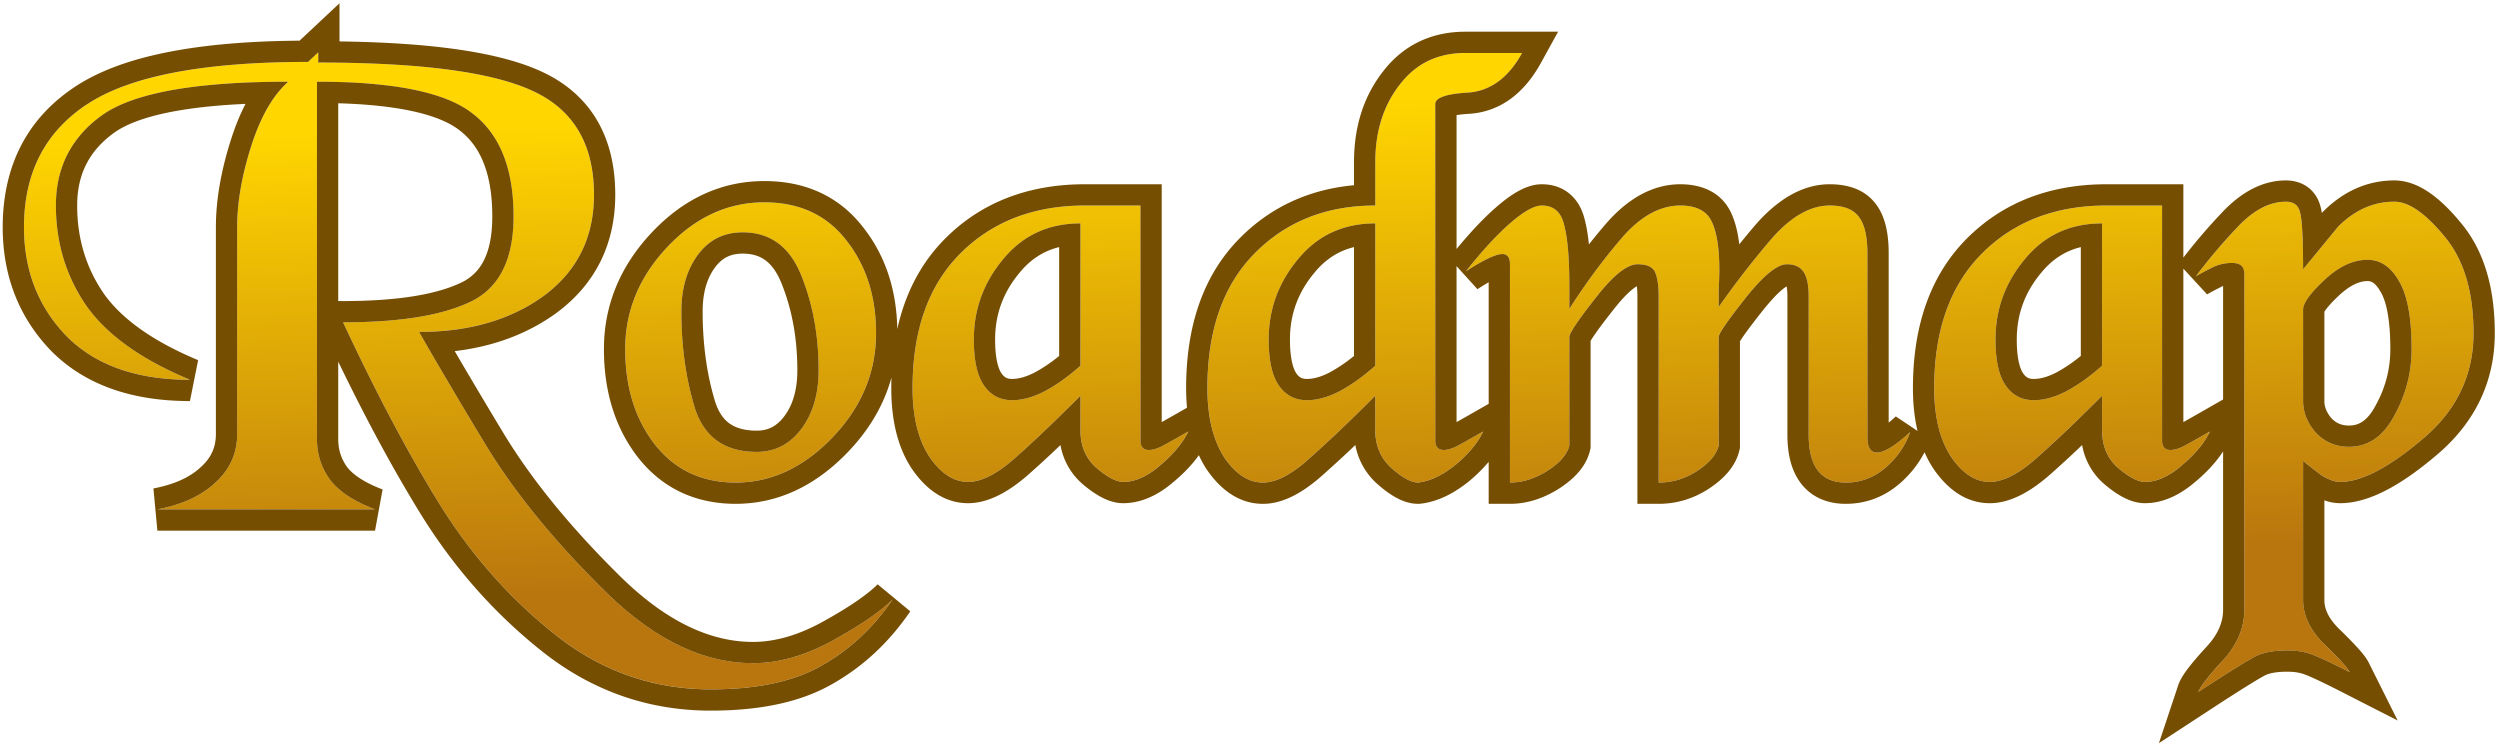 <svg width="235" height="70" viewBox="0 0 235 70" fill="none" xmlns="http://www.w3.org/2000/svg">
    <path d="M55.834 18.3c0 4-1.56 7.16-4.68 9.48-3.12 2.28-7.04 3.42-11.76 3.42 1.52 2.68 3.62 6.24 6.3 10.68 2.68 4.4 6.34 8.9 10.98 13.5 4.64 4.64 9.34 6.96 14.1 6.96 2.44 0 4.96-.72 7.56-2.16 2.6-1.44 4.46-2.72 5.58-3.84-1.8 2.64-4 4.7-6.6 6.18-2.6 1.52-6.1 2.28-10.5 2.28-5.44 0-10.32-1.72-14.64-5.16-4.28-3.4-7.92-7.52-10.92-12.36-2.96-4.8-5.96-10.46-9-16.98 5.28 0 9.26-.64 11.94-1.92 2.72-1.28 4.08-3.96 4.08-8.04 0-4.48-1.28-7.7-3.84-9.66-2.52-2-7.4-3-14.64-3v33.6c0 1.4.4 2.66 1.2 3.78.84 1.12 2.26 2.06 4.26 2.82h-20.46c2.32-.44 4.14-1.28 5.46-2.52 1.36-1.24 2.04-2.76 2.04-4.56V21.36c0-2.32.44-4.86 1.32-7.62.88-2.76 2.04-4.78 3.48-6.06-8.68 0-14.5 1.04-17.46 3.12-2.92 2.08-4.38 4.92-4.38 8.52 0 3.48.94 6.6 2.82 9.36 1.92 2.76 5.18 5.1 9.78 7.02-5 0-8.86-1.36-11.58-4.08-2.68-2.76-4.02-6.18-4.02-10.26 0-5.16 2.02-9.04 6.06-11.64 4.04-2.6 10.92-3.9 20.64-3.9l.96-.9v.96c9.56 0 16.26.88 20.1 2.64 3.88 1.76 5.82 5.02 5.82 9.78z" fill="url(#ykseqlyfea)"/>
    <path d="M71.849 19.02c3.28 0 5.84 1.18 7.68 3.54 1.88 2.36 2.82 5.28 2.82 8.76 0 3.68-1.36 6.94-4.08 9.78-2.72 2.84-5.76 4.26-9.12 4.26-3.16 0-5.68-1.18-7.56-3.54-1.88-2.4-2.82-5.4-2.82-9 0-3.6 1.32-6.8 3.96-9.6 2.64-2.8 5.68-4.2 9.12-4.2zm-7.8 10.26c0 3.28.42 6.3 1.26 9.06.88 2.76 2.82 4.14 5.82 4.14 1.72 0 3.12-.72 4.2-2.16 1.08-1.44 1.62-3.28 1.62-5.52 0-3.24-.54-6.2-1.62-8.88-1.08-2.72-2.92-4.08-5.52-4.08-1.76 0-3.16.7-4.2 2.1-1.04 1.4-1.56 3.18-1.56 5.34z" fill="url(#14qnaqbieb)"/>
    <path d="M107.201 19.32v22.2c.04.52.3.78.78.78.36 0 .78-.12 1.26-.36.52-.28 1.34-.74 2.46-1.38-.52 1.08-1.4 2.14-2.64 3.18-1.2 1.04-2.36 1.56-3.48 1.56-.64 0-1.48-.44-2.52-1.32-1-.88-1.5-2.06-1.5-3.54V37.2c-2.44 2.44-4.5 4.4-6.18 5.88-1.68 1.48-3.14 2.22-4.38 2.22-1.36 0-2.58-.8-3.66-2.4-1.04-1.6-1.56-3.74-1.56-6.42 0-5.44 1.5-9.66 4.5-12.66s6.9-4.5 11.7-4.5h5.22zm-15.66 12.6c0 1.96.32 3.4.96 4.32.64.92 1.52 1.38 2.64 1.38.96 0 1.98-.28 3.06-.84 1.12-.6 2.24-1.4 3.36-2.4V21c-3 0-5.42 1.12-7.26 3.36-1.84 2.2-2.76 4.72-2.76 7.56z" fill="url(#kv43lurrcc)"/>
    <path d="M134.916 41.52c.04.52.3.78.78.78.36 0 .78-.12 1.26-.36.52-.28 1.34-.74 2.46-1.38-.48 1.04-1.34 2.08-2.58 3.12-1.24 1-2.42 1.56-3.54 1.68-.64 0-1.48-.46-2.52-1.38-1-.92-1.5-2.1-1.5-3.54V37.2c-2.4 2.4-4.46 4.36-6.18 5.88-1.68 1.52-3.14 2.28-4.38 2.28-1.36 0-2.58-.8-3.66-2.4-1.04-1.64-1.56-3.8-1.56-6.48 0-5.44 1.48-9.66 4.44-12.66 2.96-3 6.74-4.5 11.34-4.5v-4.08c0-2.88.76-5.3 2.28-7.26 1.52-2 3.58-3 6.18-3h5.34c-1.28 2.32-2.96 3.56-5.04 3.72-2.08.12-3.12.48-3.12 1.08v31.74zm-15.66-9.6c0 1.96.32 3.4.96 4.32.64.92 1.52 1.38 2.64 1.38.96 0 1.98-.28 3.06-.84 1.12-.6 2.24-1.4 3.36-2.4V21c-3 0-5.42 1.12-7.26 3.36-1.84 2.2-2.76 4.72-2.76 7.56z" fill="url(#a1geiriwxd)"/>
    <path d="M155.916 45.36V27.84c0-.92-.1-1.64-.3-2.16-.2-.56-.76-.84-1.68-.84-1 0-2.32 1.06-3.96 3.18-1.64 2.08-2.46 3.3-2.46 3.66v10.2c-.2.84-.9 1.64-2.1 2.4-1.16.72-2.32 1.08-3.48 1.08V24.84c0-.64-.24-.96-.72-.96-.6 0-1.74.54-3.42 1.62 1.52-1.92 2.9-3.42 4.14-4.5 1.28-1.12 2.28-1.68 3-1.68 1.12 0 1.82.62 2.1 1.86.32 1.2.48 3.08.48 5.64v2.22c1.56-2.44 3.2-4.66 4.92-6.66 1.76-2.04 3.6-3.06 5.52-3.06 1.48 0 2.46.5 2.94 1.5s.72 2.5.72 4.5c0 .6-.02 1.2-.06 1.8v1.74a85.17 85.17 0 0 1 4.92-6.36c1.84-2.12 3.68-3.18 5.52-3.18 1.28 0 2.18.34 2.7 1.02.56.68.84 1.84.84 3.48V41.1c0 .96.3 1.44.9 1.44.68 0 1.72-.64 3.12-1.92a7.886 7.886 0 0 1-2.34 3.36c-1.08.92-2.32 1.38-3.72 1.38-2.32 0-3.48-1.5-3.48-4.5V27.84c0-1.04-.16-1.8-.48-2.28-.32-.48-.84-.72-1.56-.72-.92 0-2.22 1.06-3.9 3.18-1.68 2.12-2.52 3.34-2.52 3.66v10.2c-.2.84-.88 1.64-2.04 2.4-1.12.72-2.32 1.08-3.6 1.08z" fill="url(#840ambfwze)"/>
    <path d="M203.236 19.32v22.2c.04.52.3.78.78.78.36 0 .78-.12 1.26-.36.52-.28 1.34-.74 2.46-1.38-.52 1.08-1.4 2.14-2.64 3.18-1.2 1.04-2.36 1.56-3.48 1.56-.64 0-1.48-.44-2.52-1.32-1-.88-1.5-2.06-1.5-3.54V37.2c-2.44 2.44-4.5 4.4-6.18 5.88-1.68 1.48-3.14 2.22-4.38 2.22-1.36 0-2.58-.8-3.66-2.4-1.04-1.6-1.56-3.74-1.56-6.42 0-5.44 1.5-9.66 4.5-12.66s6.9-4.5 11.7-4.5h5.22zm-15.66 12.6c0 1.96.32 3.4.96 4.32.64.92 1.52 1.38 2.64 1.38.96 0 1.98-.28 3.06-.84 1.12-.6 2.24-1.4 3.36-2.4V21c-3 0-5.42 1.12-7.26 3.36-1.84 2.2-2.76 4.72-2.76 7.56z" fill="url(#kuu3p9lrwf)"/>
    <path d="M214.871 18.96c.72 0 1.16.32 1.32.96.2.64.3 2.44.3 5.4 1.08-1.32 2.18-2.66 3.3-4.02 1.56-1.56 3.32-2.34 5.28-2.34 1.36 0 2.94 1.1 4.74 3.3 1.8 2.16 2.7 5.18 2.7 9.06 0 3.96-1.6 7.28-4.8 9.96-3.16 2.68-5.74 4.02-7.74 4.02-.52 0-1.12-.22-1.8-.66-.64-.48-1.2-.92-1.68-1.32V56.4c0 1.48.68 2.88 2.04 4.2 1.36 1.32 2.14 2.18 2.34 2.58-1.88-.96-3.14-1.54-3.78-1.74-.6-.2-1.3-.3-2.1-.3-1.16 0-2.1.16-2.82.48-.68.32-2.52 1.46-5.52 3.42.16-.48.92-1.46 2.28-2.94 1.36-1.48 2.04-3.08 2.04-4.8V25.8c0-.4-.1-.68-.3-.84-.2-.16-.48-.24-.84-.24-.72 0-1.38.16-1.98.48-.64.32-1.12.58-1.44.78 1.16-1.56 2.48-3.12 3.96-4.68 1.48-1.56 2.98-2.34 4.5-2.34zm1.62 18.72c0 1.08.4 2.08 1.2 3 .84.88 1.88 1.32 3.12 1.32 1.8 0 3.22-.98 4.26-2.94 1.08-1.96 1.62-4.04 1.62-6.24 0-2.96-.4-5.1-1.2-6.42-.76-1.32-1.74-1.98-2.94-1.98-1.36 0-2.72.64-4.08 1.92-1.32 1.24-1.98 2.16-1.98 2.76v8.58z" fill="url(#5ur9dfqa9g)"/>
    <path fill-rule="evenodd" clip-rule="evenodd" d="m52.34 29.39-.006.005c-2.726 1.992-5.945 3.176-9.592 3.612a609.383 609.383 0 0 0 4.662 7.837c2.577 4.229 6.125 8.602 10.678 13.116l.006.006c4.41 4.41 8.63 6.374 12.686 6.374 2.034 0 4.223-.598 6.59-1.91 2.554-1.413 4.217-2.585 5.135-3.504l3.067 2.54c-1.957 2.872-4.375 5.146-7.253 6.786-3.014 1.76-6.903 2.548-11.5 2.548-5.899 0-11.216-1.878-15.883-5.594-4.468-3.55-8.26-7.845-11.376-12.872l-.003-.004c-2.566-4.162-5.152-8.942-7.757-14.335v7.285c0 .983.27 1.828.813 2.598.527.692 1.553 1.447 3.357 2.133l-.71 3.87h-20.46l-.373-3.966c2.058-.39 3.493-1.101 4.463-2.013l.011-.01.011-.01c.955-.87 1.388-1.859 1.388-3.082V21.36c0-2.57.486-5.318 1.414-8.227.39-1.223.844-2.351 1.37-3.368-2.505.112-4.672.336-6.508.664-2.779.496-4.644 1.207-5.781 2.004-2.387 1.702-3.535 3.933-3.535 6.887 0 3.093.827 5.814 2.467 8.226 1.622 2.328 4.5 4.47 8.903 6.308l-.77 3.846c-5.365 0-9.797-1.468-12.995-4.666l-.01-.01-.01-.01C1.773 29.855.254 25.924.254 21.36c0-5.78 2.316-10.322 6.977-13.322 4.431-2.851 11.54-4.147 20.929-4.215l3.754-3.52v3.59c8.562.115 14.962.99 18.93 2.807 2.262 1.027 4.05 2.54 5.253 4.562 1.196 2.01 1.737 4.389 1.737 7.038 0 4.611-1.843 8.375-5.487 11.085l-.007.005zM50.014 8.52c-2.856-1.309-7.295-2.131-13.315-2.467a113.64 113.64 0 0 0-4.588-.157 140.735 140.735 0 0 0-2.197-.016v-.96l-.96.9a105.526 105.526 0 0 0-1.86.017c-8.448.152-14.578 1.366-18.39 3.64-.002.003-.005.004-.008.006-.13.078-.258.157-.382.237a13.76 13.76 0 0 0-2.883 2.444c-2.118 2.394-3.177 5.46-3.177 9.196 0 4.08 1.34 7.5 4.02 10.26 1.536 1.537 3.437 2.64 5.702 3.308 1.743.515 3.703.772 5.878.772-1.914-.799-3.595-1.67-5.045-2.614-2.035-1.325-3.614-2.794-4.735-4.406-1.88-2.76-2.82-5.88-2.82-9.36 0-2.271.581-4.24 1.744-5.907a10.583 10.583 0 0 1 2.213-2.299c.137-.106.278-.211.423-.314 2.637-1.853 7.546-2.881 14.725-3.083.878-.025 1.79-.037 2.735-.037a7.533 7.533 0 0 0-.175.16 9.58 9.58 0 0 0-1.497 1.854c-.697 1.101-1.3 2.45-1.808 4.046-.88 2.76-1.32 5.3-1.32 7.62V40.8c0 1.8-.68 3.32-2.04 4.56a8.004 8.004 0 0 1-.614.52c-1.251.958-2.867 1.625-4.846 2h20.46c-1.491-.567-2.66-1.233-3.506-2a5.836 5.836 0 0 1-.754-.82c-.8-1.12-1.2-2.38-1.2-3.78V7.68H29.914a74.581 74.581 0 0 1 1.88.027 49.44 49.44 0 0 1 4.733.34c3.633.455 6.268 1.333 7.907 2.633 2.56 1.96 3.84 5.18 3.84 9.66 0 4.08-1.36 6.76-4.08 8.04-.456.218-.95.417-1.48.597-.979.334-2.086.604-3.32.811-.9.15-1.866.268-2.9.353-.656.053-1.34.093-2.05.12-.704.026-1.434.04-2.19.04.314.673.627 1.337.94 1.992 2.72 5.687 5.405 10.683 8.06 14.987 3 4.84 6.64 8.96 10.92 12.36 4.32 3.44 9.2 5.16 14.64 5.16 2.316 0 4.382-.21 6.2-.632 1.635-.379 3.068-.928 4.3-1.648a18.96 18.96 0 0 0 1.708-1.097c1.87-1.348 3.5-3.042 4.892-5.083-1.12 1.12-2.98 2.4-5.58 3.84a20.35 20.35 0 0 1-1.838.904l-.018.007c-1.3.556-2.58.927-3.84 1.111-.627.092-1.248.138-1.864.138-4.76 0-9.46-2.32-14.1-6.96-4.64-4.6-8.3-9.1-10.98-13.5a573.92 573.92 0 0 1-5.165-8.701 271.537 271.537 0 0 1-1.135-1.979c.771 0 1.521-.03 2.25-.091a23.675 23.675 0 0 0 1.535-.178c3.072-.46 5.73-1.51 7.975-3.15 3.12-2.32 4.68-5.48 4.68-9.48 0-4.76-1.94-8.02-5.82-9.78zm-18.22 1.188V28.3h.46c5.179 0 8.801-.637 11.078-1.725l.01-.005c1.766-.83 2.932-2.6 2.932-6.23 0-4.116-1.165-6.624-3.056-8.072l-.014-.01-.014-.011c-.915-.727-2.423-1.39-4.708-1.858-1.82-.373-4.045-.605-6.688-.681zM60.02 43.06l-.006-.007c-2.203-2.813-3.245-6.27-3.245-10.233 0-4.147 1.541-7.829 4.505-10.972 2.968-3.148 6.516-4.828 10.575-4.828 3.823 0 6.99 1.409 9.248 4.298 2.128 2.674 3.18 5.92 3.249 9.618.74-3.362 2.224-6.234 4.52-8.53 3.426-3.426 7.86-5.086 13.115-5.086h7.22v22.358c.415-.233.917-.517 1.507-.854l.869-.497a20.191 20.191 0 0 1-.081-1.847c0-5.806 1.588-10.59 5.016-14.065 2.92-2.96 6.544-4.614 10.764-5.005v-2.17c0-3.246.863-6.114 2.694-8.478 1.912-2.513 4.57-3.782 7.766-3.782h8.727l-1.636 2.966c-1.506 2.73-3.704 4.523-6.638 4.748l-.019.002h-.019c-.529.031-.934.076-1.235.125v12.586c1.306-1.587 2.541-2.9 3.705-3.913.699-.612 1.384-1.127 2.048-1.499.639-.358 1.42-.675 2.267-.675.947 0 1.906.272 2.691.968.748.662 1.148 1.54 1.351 2.413.169.643.293 1.406.379 2.277a55.084 55.084 0 0 1 1.563-1.902l.002-.002c1.98-2.296 4.326-3.754 7.034-3.754 1.946 0 3.817.704 4.743 2.635.41.853.66 1.873.793 3.012.475-.588.961-1.175 1.459-1.761l.007-.009.008-.008c2.019-2.327 4.362-3.869 7.03-3.869 1.573 0 3.209.417 4.267 1.777 1 1.236 1.273 2.982 1.273 4.723v15.908c.203-.167.427-.361.67-.584l2.043 1.366c-.297-1.243-.433-2.594-.433-4.03 0-5.814 1.613-10.601 5.086-14.074 3.425-3.426 7.859-5.086 13.114-5.086h7.22v6.897a54.24 54.24 0 0 1 3.684-4.293c1.698-1.79 3.687-2.964 5.951-2.964.647 0 1.389.145 2.046.623.658.478 1.025 1.14 1.2 1.798.056.19.101.404.139.636l.052-.063.068-.068c1.884-1.884 4.136-2.926 6.695-2.926 1.226 0 2.356.494 3.347 1.184.994.691 1.969 1.663 2.934 2.842 2.193 2.634 3.159 6.166 3.159 10.334 0 4.586-1.889 8.454-5.512 11.49-3.197 2.71-6.258 4.49-9.028 4.49a4.4 4.4 0 0 1-1.48-.27v9.37c0 .798.346 1.71 1.433 2.765a39.187 39.187 0 0 1 1.693 1.726c.378.417.804.918 1.043 1.395l2.721 5.443-5.42-2.768c-1.911-.976-3.018-1.472-3.467-1.612l-.018-.006-.018-.006c-.35-.116-.828-.197-1.467-.197-.984 0-1.613.137-1.989.3-.544.262-2.238 1.302-5.257 3.274l-4.807 3.141 1.815-5.447c.2-.6.632-1.205 1.007-1.689.429-.552 1-1.213 1.698-1.972 1.082-1.177 1.513-2.312 1.513-3.447V42.433c-.658 1.013-1.535 1.953-2.578 2.83-1.41 1.218-3.014 2.037-4.777 2.037-.762 0-1.459-.255-2.038-.558-.593-.31-1.186-.738-1.774-1.235l-.015-.013-.014-.013a6.263 6.263 0 0 1-2.056-3.646 102.554 102.554 0 0 1-2.981 2.746c-1.782 1.57-3.712 2.72-5.702 2.72-2.278 0-4.034-1.38-5.318-3.282l-.01-.014-.009-.015c-.303-.466-.566-.96-.792-1.48a9.907 9.907 0 0 1-2.394 2.992c-1.437 1.224-3.135 1.858-5.017 1.858-1.625 0-3.148-.552-4.192-1.901-.968-1.253-1.288-2.897-1.288-4.599V27.84a4.76 4.76 0 0 0-.074-.922 3.507 3.507 0 0 0-.367.267c-.491.4-1.134 1.07-1.932 2.077-.83 1.049-1.428 1.843-1.81 2.397-.122.178-.213.317-.277.422v10.034l-.054.228c-.373 1.564-1.549 2.732-2.89 3.61l-.007.005-.007.004c-1.429.919-3.003 1.398-4.682 1.398h-2V27.84c0-.395-.022-.701-.053-.934-.092.052-.23.14-.415.289-.487.391-1.117 1.05-1.89 2.049l-.006.007-.005.007c-.81 1.027-1.388 1.805-1.756 2.353a8.193 8.193 0 0 0-.275.432v10.072l-.054.228c-.379 1.59-1.605 2.758-2.976 3.627l-.008.005-.007.004c-1.42.882-2.941 1.381-4.535 1.381h-2v-3.946a14.284 14.284 0 0 1-1.815 1.798l-.015.013-.015.012c-1.42 1.145-2.953 1.937-4.582 2.112l-.107.011h-.106c-.782 0-1.491-.273-2.071-.59-.595-.326-1.188-.773-1.775-1.292l-.014-.013-.015-.013a6.469 6.469 0 0 1-2.019-3.621 108.644 108.644 0 0 1-2.974 2.74c-1.773 1.603-3.707 2.79-5.712 2.79-2.278 0-4.035-1.38-5.318-3.282l-.016-.024-.015-.024c-.252-.396-.475-.81-.673-1.243-.625.879-1.416 1.701-2.336 2.474-1.41 1.22-3.014 2.038-4.777 2.038-.762 0-1.459-.255-2.038-.558-.593-.31-1.186-.738-1.774-1.235l-.015-.013-.015-.013a6.264 6.264 0 0 1-2.055-3.646 103.731 103.731 0 0 1-2.981 2.746C94.92 46.15 92.99 47.3 91 47.3c-2.278 0-4.035-1.38-5.318-3.282l-.01-.014-.01-.015c-1.32-2.03-1.882-4.593-1.882-7.51 0-.333.005-.662.016-.988-.705 2.56-2.078 4.897-4.084 6.991-3.027 3.161-6.565 4.877-10.564 4.877-3.736 0-6.845-1.432-9.124-4.294l-.005-.006zm39.54-3.885c.636-.619 1.303-1.277 2.001-1.975v3.24c0 1.48.5 2.66 1.5 3.54 1.04.88 1.88 1.32 2.52 1.32.906 0 1.838-.34 2.797-1.021.226-.16.454-.34.683-.539.265-.222.513-.445.745-.67l.029-.027c.839-.816 1.461-1.643 1.866-2.483-1.12.64-1.94 1.1-2.46 1.38-.48.24-.9.36-1.26.36a1.162 1.162 0 0 1-.273-.034c-.307-.086-.476-.335-.507-.746v-22.2h-5.22c-.141 0-.281.001-.42.004-1.79.033-3.454.28-4.988.74a14.757 14.757 0 0 0-6.292 3.756c-3 3-4.5 7.22-4.5 12.66 0 2.68.52 4.82 1.56 6.42 1.08 1.6 2.3 2.4 3.66 2.4 1.24 0 2.7-.74 4.38-2.22 1.2-1.057 2.593-2.358 4.18-3.904zM94.3 24.36c-1.84 2.2-2.76 4.72-2.76 7.56 0 1.96.32 3.4.96 4.32.64.92 1.52 1.38 2.64 1.38.96 0 1.98-.28 3.06-.84 1.095-.586 2.19-1.364 3.285-2.333l.076-.067V21c-.698 0-1.365.06-2 .182a8.795 8.795 0 0 0-2.265.753c-1.128.559-2.126 1.367-2.995 2.425zm5.26-1.132c-1.478.363-2.695 1.161-3.714 2.401l-.005.007-.006.007c-1.542 1.844-2.294 3.911-2.294 6.277 0 1.822.312 2.762.602 3.178.266.383.533.522.998.522.563 0 1.263-.163 2.127-.61.745-.4 1.51-.913 2.293-1.551V23.227zm14.413 17.223c.257.94.618 1.776 1.083 2.51 1.08 1.6 2.3 2.4 3.66 2.4 1.24 0 2.7-.76 4.38-2.28a121.214 121.214 0 0 0 4.18-3.906c.638-.621 1.304-1.28 2-1.975v3.24c0 1.44.5 2.62 1.5 3.54 1.04.92 1.88 1.38 2.52 1.38.868-.093 1.773-.45 2.714-1.073.272-.18.547-.383.826-.607.242-.204.47-.407.684-.61l.029-.028c.862-.827 1.485-1.655 1.867-2.482-1.12.64-1.94 1.1-2.46 1.38-.469.234-.88.354-1.234.36h-.044a.97.97 0 0 1-.272-.04c-.296-.09-.459-.337-.49-.74V9.78c0-.6 1.04-.96 3.12-1.08 1.369-.105 2.565-.679 3.587-1.72.531-.54 1.015-1.207 1.453-2h-5.34c-2.6 0-4.66 1-6.18 3-1.52 1.96-2.28 4.38-2.28 7.26v4.08c-1.638 0-3.173.19-4.603.57-2.586.688-4.831 1.998-6.737 3.93-2.96 3-4.44 7.22-4.44 12.66 0 .252.004.5.013.743.045 1.186.2 2.261.464 3.228zm15.227-6.004.076-.067V21c-.699 0-1.365.06-2 .182a8.859 8.859 0 0 0-1.947.604c-1.259.56-2.364 1.418-3.313 2.574-1.84 2.2-2.76 4.72-2.76 7.56 0 1.96.32 3.4.96 4.32.64.92 1.52 1.38 2.64 1.38.96 0 1.98-.28 3.06-.84 1.094-.586 2.189-1.364 3.284-2.333zm-1.924-11.22c-1.48.364-2.696 1.162-3.715 2.402l-.006.007-.005.007c-1.543 1.844-2.294 3.911-2.294 6.277 0 1.822.312 2.762.601 3.178.267.383.534.522.999.522.562 0 1.263-.163 2.127-.61a14.56 14.56 0 0 0 2.293-1.551V23.227zm9.64 16.451c.415-.233.917-.517 1.507-.854l1.513-.865V26.534c-.311.179-.663.394-1.058.648l-1.962-2.165v14.661zm4.763-15.642a.669.669 0 0 0-.463-.156c-.6 0-1.74.54-3.42 1.62 1.14-1.44 2.201-2.643 3.183-3.61.328-.323.647-.62.957-.89 1.28-1.12 2.28-1.68 3-1.68 1.12 0 1.82.62 2.1 1.86.261.98.416 2.411.464 4.296.011.425.016.873.016 1.344v2.22a64.27 64.27 0 0 1 1.283-1.93l.008-.012.193-.278a57.61 57.61 0 0 1 3.436-4.44c1.76-2.04 3.6-3.06 5.52-3.06 1.48 0 2.46.5 2.94 1.5s.72 2.5.72 4.5v.051a26.884 26.884 0 0 1-.06 1.75v1.739a77.929 77.929 0 0 1 1.251-1.74l.049-.067a86.653 86.653 0 0 1 3.62-4.553c1.84-2.12 3.68-3.18 5.52-3.18 1.28 0 2.18.34 2.7 1.02.56.68.84 1.84.84 3.48V41.1c0 .67.146 1.107.439 1.31.127.086.28.13.461.13.68 0 1.72-.64 3.12-1.92a7.886 7.886 0 0 1-2.34 3.36c-.247.21-.503.398-.768.56a5.525 5.525 0 0 1-2.952.82c-2.32 0-3.48-1.5-3.48-4.5V27.84c0-1.04-.16-1.8-.48-2.28-.32-.48-.84-.72-1.56-.72-.356 0-.77.16-1.24.477-.744.503-1.631 1.404-2.66 2.703a91.887 91.887 0 0 0-.658.84c-.238.308-.453.59-.645.85-.811 1.09-1.217 1.748-1.217 1.97v10.2c-.2.84-.88 1.64-2.04 2.4a6.898 6.898 0 0 1-1.6.766c-.643.21-1.31.314-2 .314V27.84c0-.92-.1-1.64-.3-2.16-.2-.56-.76-.84-1.68-.84-.4 0-.852.17-1.355.51-.754.51-1.622 1.4-2.605 2.67-.161.205-.315.4-.46.589-.115.149-.226.292-.331.431-.197.26-.377.5-.539.723-.753 1.034-1.13 1.673-1.13 1.917v10.2c-.2.84-.9 1.64-2.1 2.4a7.743 7.743 0 0 1-1.48.723 5.92 5.92 0 0 1-2 .357V24.84c0-.382-.086-.65-.257-.805zm53.917 15.14c.635-.62 1.302-1.278 2-1.976v3.24c0 1.48.5 2.66 1.5 3.54 1.04.88 1.88 1.32 2.52 1.32.906 0 1.838-.34 2.797-1.021.226-.16.454-.34.683-.539.265-.222.513-.445.745-.67l.029-.027c.839-.816 1.462-1.643 1.866-2.483-1.12.64-1.94 1.1-2.46 1.38-.48.24-.9.36-1.26.36a1.162 1.162 0 0 1-.273-.034c-.307-.086-.476-.335-.507-.746v-22.2h-5.22c-.141 0-.281.001-.42.004-1.791.033-3.453.28-4.988.74a14.757 14.757 0 0 0-6.292 3.756c-3 3-4.5 7.22-4.5 12.66 0 2.68.52 4.82 1.56 6.42 1.08 1.6 2.3 2.4 3.66 2.4 1.24 0 2.7-.74 4.38-2.22a116.701 116.701 0 0 0 4.18-3.904zm-5.26-14.816c-1.84 2.2-2.76 4.72-2.76 7.56 0 1.96.32 3.4.96 4.32.64.92 1.52 1.38 2.64 1.38.96 0 1.98-.28 3.06-.84 1.095-.586 2.189-1.364 3.284-2.333l.076-.067V21c-.698 0-1.365.06-2 .182a8.792 8.792 0 0 0-2.264.753c-1.128.559-2.127 1.367-2.996 2.425zm5.26-1.132c-1.479.363-2.696 1.161-3.715 2.401l-.005.007-.006.007c-1.542 1.844-2.294 3.911-2.294 6.277 0 1.822.312 2.762.602 3.178.266.383.533.522.998.522.563 0 1.263-.163 2.127-.61.745-.4 1.509-.913 2.293-1.551V23.227zm9.64 16.45V25.253l2.235 2.423c.238-.149.65-.375 1.274-.687l.024-.012.023-.012c.058-.031.117-.06.179-.085v10.67l-2.227 1.274c-.591.337-1.093.621-1.508.854zm5.735 17.622a6.404 6.404 0 0 1-.843 3.167 8.646 8.646 0 0 1-1.197 1.633c-1.36 1.48-2.12 2.46-2.28 2.94a207.863 207.863 0 0 1 3.224-2.072 50.08 50.08 0 0 1 1.704-1.032c.25-.143.447-.248.592-.316.72-.32 1.66-.48 2.82-.48.516 0 .991.042 1.424.125.238.046.463.104.676.175.129.04.283.096.462.167.711.282 1.817.806 3.318 1.573-.2-.4-.98-1.26-2.34-2.58a8.574 8.574 0 0 1-.969-1.109c-.714-.988-1.071-2.019-1.071-3.09V43.32c.48.4 1.04.84 1.68 1.32.108.07.215.134.32.193.549.31 1.043.466 1.48.466 2 0 4.58-1.34 7.74-4.02 3.2-2.68 4.8-6 4.8-9.96 0-3.88-.9-6.9-2.7-9.06-1.8-2.2-3.38-3.3-4.74-3.3-1.96 0-3.72.78-5.28 2.34l-1.328 1.614c-.665.81-1.322 1.611-1.972 2.406 0-1.231-.018-2.262-.052-3.092-.049-1.165-.132-1.934-.248-2.308-.16-.64-.6-.96-1.32-.96-1.52 0-3.02.78-4.5 2.34-.465.49-.914.98-1.347 1.469a51.394 51.394 0 0 0-1.501 1.776l-.013.016c-.381.473-.748.946-1.099 1.42.32-.2.8-.46 1.44-.78a4.141 4.141 0 0 1 2.123-.477c.292.02.524.098.697.236.2.16.3.44.3.84v31.5zM79.529 22.56c-1.84-2.36-4.4-3.54-7.68-3.54-3.44 0-6.48 1.4-9.12 4.2-2.64 2.8-3.96 6-3.96 9.6 0 3.6.94 6.6 2.82 9 1.88 2.36 4.4 3.54 7.56 3.54 3.36 0 6.4-1.42 9.12-4.26 2.72-2.84 4.08-6.1 4.08-9.78 0-3.48-.94-6.4-2.82-8.76zm-6.055 4.108-.004-.01c-.44-1.109-.973-1.786-1.52-2.19-.53-.391-1.208-.628-2.141-.628-1.134 0-1.936.406-2.594 1.293-.728.98-1.166 2.312-1.166 4.147 0 3.104.397 5.92 1.17 8.465.337 1.052.82 1.683 1.364 2.07.553.393 1.353.665 2.546.665 1.057 0 1.877-.396 2.6-1.36.763-1.017 1.22-2.405 1.22-4.32 0-3.015-.502-5.717-1.475-8.132zm149.837 11.44.008-.013c.92-1.67 1.372-3.419 1.372-5.275 0-2.875-.406-4.55-.911-5.383l-.011-.02-.012-.019c-.514-.894-.92-.978-1.206-.978-.686 0-1.58.314-2.71 1.376l-.001.002c-.614.577-1.006 1.017-1.229 1.328a2.296 2.296 0 0 0-.12.182v8.372c0 .525.175 1.06.678 1.651.446.454.952.67 1.642.67.875 0 1.704-.391 2.493-1.878l.007-.014zm-5.62 2.572c-.8-.92-1.2-1.92-1.2-3V29.1c0-.6.66-1.52 1.98-2.76 1.36-1.28 2.72-1.92 4.08-1.92 1.2 0 2.18.66 2.94 1.98.8 1.32 1.2 3.46 1.2 6.42 0 2.2-.54 4.28-1.62 6.24-1.04 1.96-2.46 2.94-4.26 2.94-1.24 0-2.28-.44-3.12-1.32zM65.309 38.34c-.84-2.76-1.26-5.78-1.26-9.06 0-2.16.52-3.94 1.56-5.34s2.44-2.1 4.2-2.1c2.6 0 4.44 1.36 5.52 4.08 1.08 2.68 1.62 5.64 1.62 8.88 0 2.24-.54 4.08-1.62 5.52-1.08 1.44-2.48 2.16-4.2 2.16-3 0-4.94-1.38-5.82-4.14z" fill="#764E01"/>
    <defs>
        <linearGradient id="ykseqlyfea" x1="127" y1="9.5" x2="128.333" y2="54.005" gradientUnits="userSpaceOnUse">
            <stop stop-color="#FFD600"/>
            <stop offset="1" stop-color="#B9750E"/>
        </linearGradient>
        <linearGradient id="14qnaqbieb" x1="127" y1="9.5" x2="128.333" y2="54.005" gradientUnits="userSpaceOnUse">
            <stop stop-color="#FFD600"/>
            <stop offset="1" stop-color="#B9750E"/>
        </linearGradient>
        <linearGradient id="kv43lurrcc" x1="127" y1="9.5" x2="128.333" y2="54.005" gradientUnits="userSpaceOnUse">
            <stop stop-color="#FFD600"/>
            <stop offset="1" stop-color="#B9750E"/>
        </linearGradient>
        <linearGradient id="a1geiriwxd" x1="127" y1="9.5" x2="128.333" y2="54.005" gradientUnits="userSpaceOnUse">
            <stop stop-color="#FFD600"/>
            <stop offset="1" stop-color="#B9750E"/>
        </linearGradient>
        <linearGradient id="840ambfwze" x1="127" y1="9.5" x2="128.333" y2="54.005" gradientUnits="userSpaceOnUse">
            <stop stop-color="#FFD600"/>
            <stop offset="1" stop-color="#B9750E"/>
        </linearGradient>
        <linearGradient id="kuu3p9lrwf" x1="127" y1="9.5" x2="128.333" y2="54.005" gradientUnits="userSpaceOnUse">
            <stop stop-color="#FFD600"/>
            <stop offset="1" stop-color="#B9750E"/>
        </linearGradient>
        <linearGradient id="5ur9dfqa9g" x1="127" y1="9.5" x2="128.333" y2="54.005" gradientUnits="userSpaceOnUse">
            <stop stop-color="#FFD600"/>
            <stop offset="1" stop-color="#B9750E"/>
        </linearGradient>
    </defs>
</svg>
